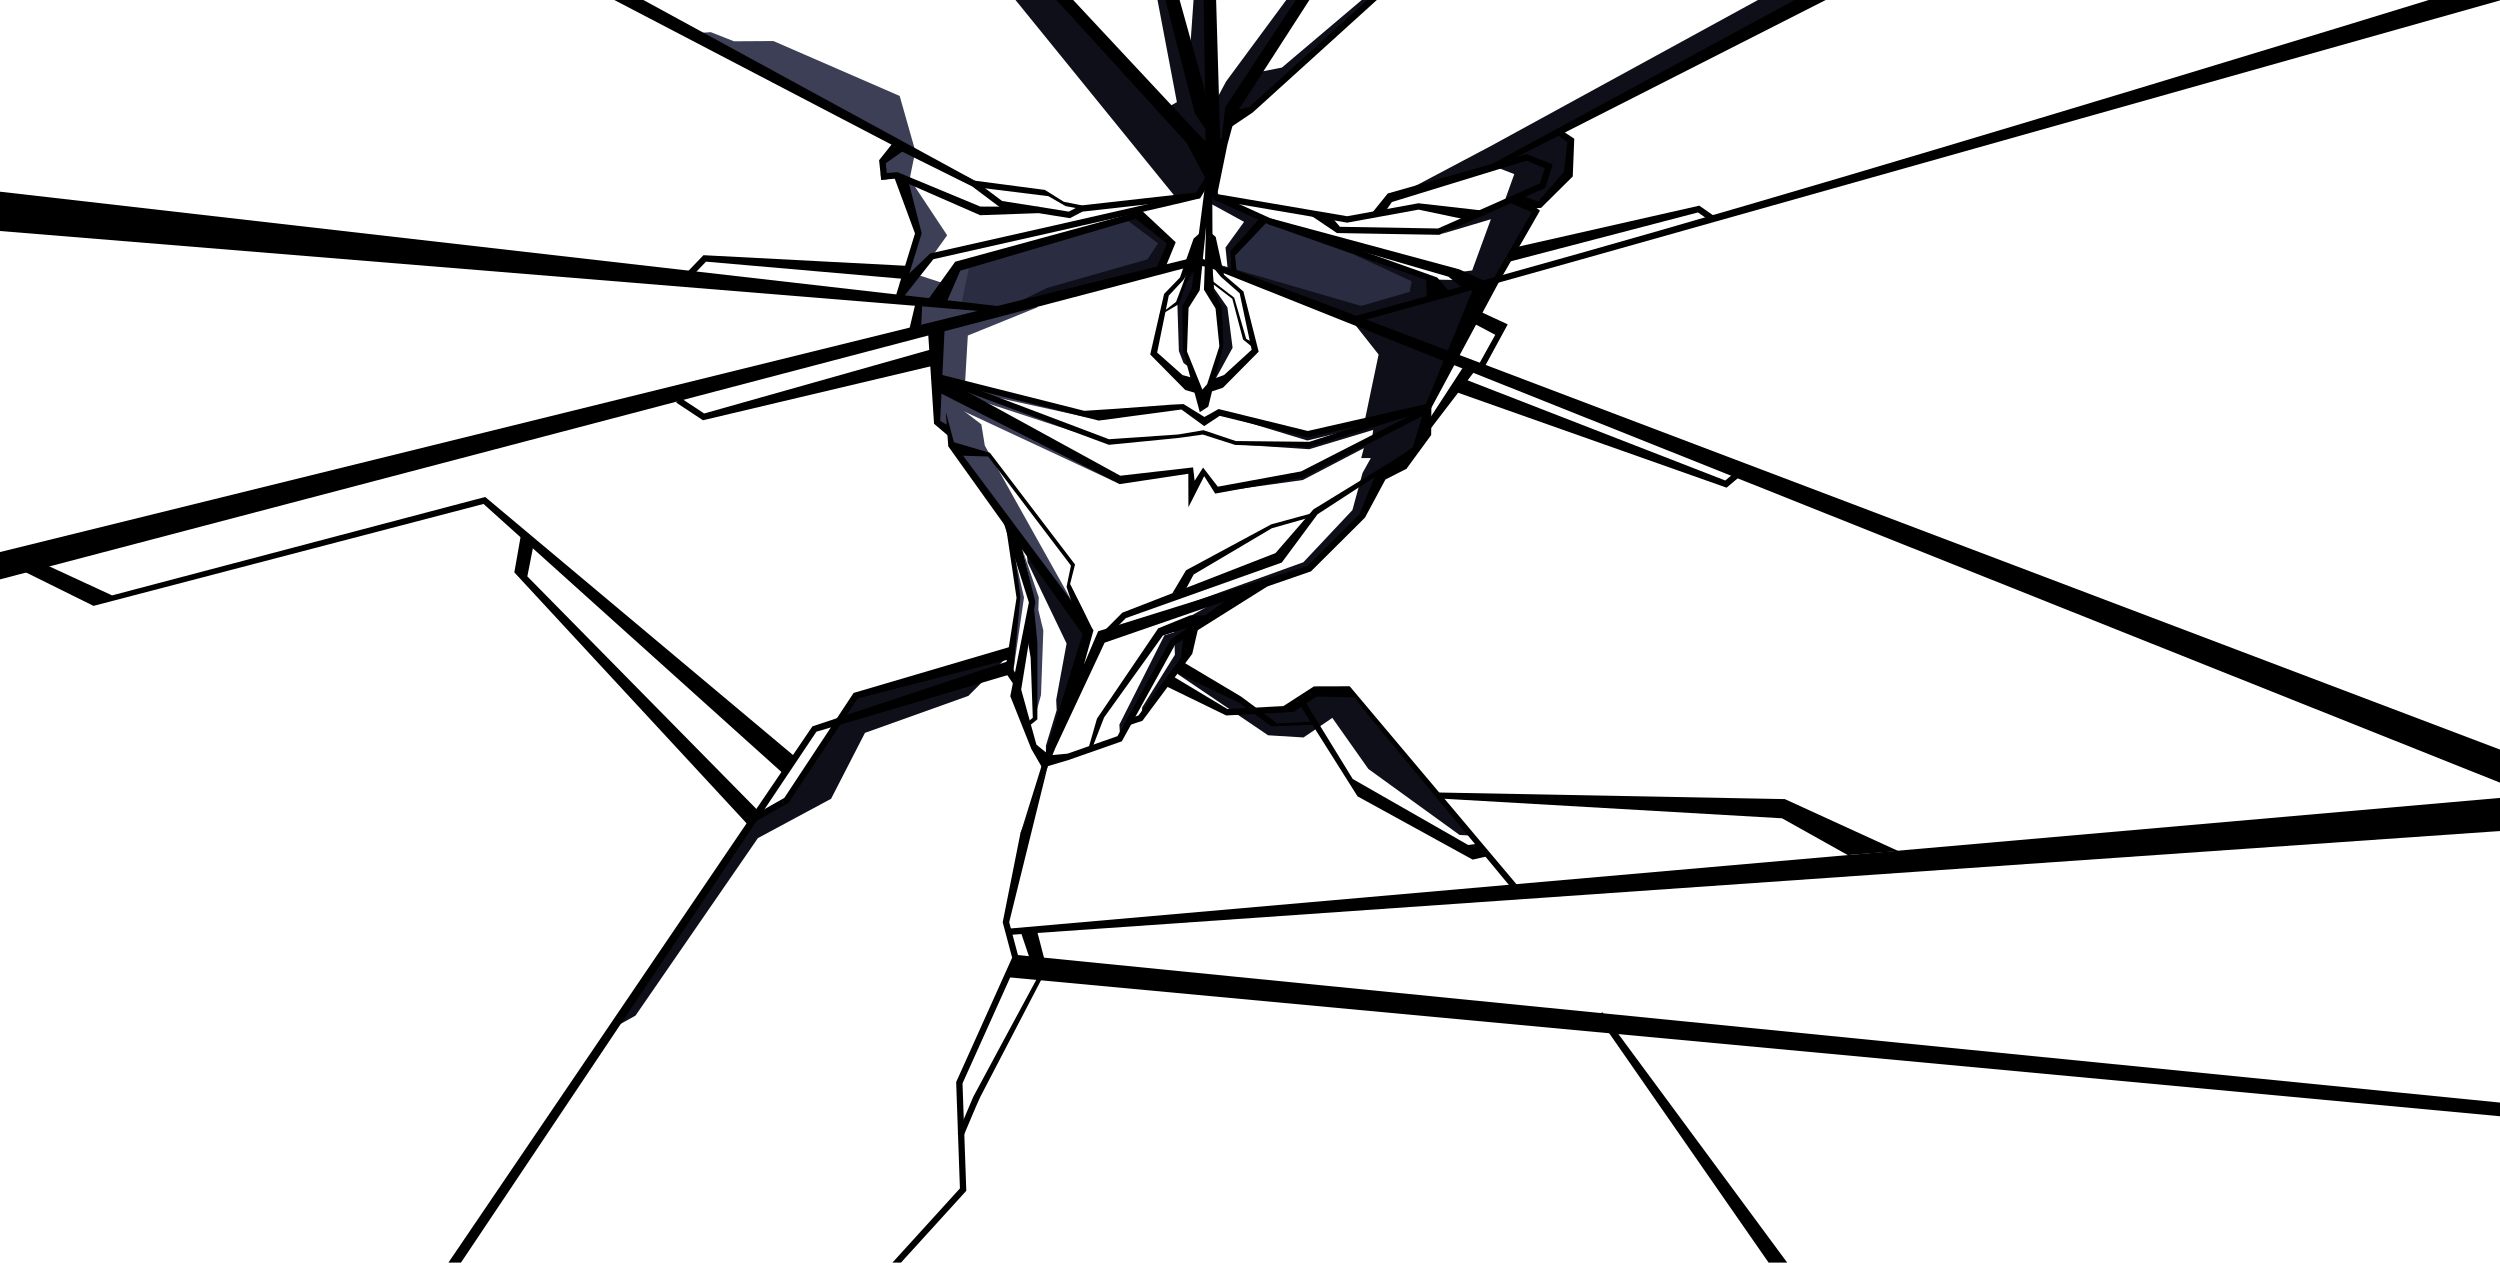 <?xml version="1.0" encoding="UTF-8"?>
<!-- Created with Inkscape (http://www.inkscape.org/) -->
<svg width="1980" height="1e3" version="1.1" viewBox="0 0 523.87 264.58" xmlns="http://www.w3.org/2000/svg">
 <g>
  <path d="m197.46 62.743 2.763-7.196 38.266-10.626 6.818 5.853-2.106 5.799-33.187 8.188z" fill="#2a2c41" stop-color="#000000" style="-inkscape-stroke:none;font-variation-settings:normal"/>
  <path d="m264.89 46.033-6.542 6.571 0.807 5.393 25.029 9.561 16.956-5.313-0.646-3.93z" fill="#2a2c41" stop-color="#000000" style="-inkscape-stroke:none;font-variation-settings:normal"/>
  <g fill="#0e0f19">
   <path d="m231.09 132.98 43.176-14.102 11.61-11.154 3.449-8.519 4.491-2.365 0.678 0.083 1.952-2.358 2.879-9.748 10.559-25.227 4.078-1.276 7.633-13.705-1.285-2.102 2.458 0.31 5.374-5.884 0.901-7.655-2.354-1.778 91.65-47.158-13.822-0.097-92.035 50.305-20.798 11.003 22.072-6.437 3.559 1.372-2.066 5.744-13.105 6.77 10.264-3.061-3.916 10.729-4.503 0.588 1.868 1.435-5.418-0.111-16.926-5.321 12.282 5.66-0.363 2.223-10.225 2.964-29.882-8.68 27.76 11.515 5.795 7.353-3.005 14.334 1.938 0.915-0.389 2.966-1.179-0.328-1.01 3.803h2.014l-1.736 3.127-2.121 7.776-10.28 10.931z" stop-color="#000000" style="-inkscape-stroke:none;font-variation-settings:normal"/>
   <path d="m253.96 38.113 1.374 3.271 9.498 5.087-6.577 6.804 0.412 4.032-1.369-0.561-0.497-4.88 3.888-5.373-6.721-3.678z" stop-color="#000000" style="-inkscape-stroke:none;font-variation-settings:normal"/>
   <path d="m257.77 24.679 3.933-1.907 61.967-55.214-55.048 46.598-6.026 1.18z" stop-color="#000000" style="-inkscape-stroke:none;font-variation-settings:normal"/>
   <path d="m256.26 32.564 1.293-9.892 41.114-62.124-41.754 56.535-3.22 6.06z" stop-color="#000000" style="-inkscape-stroke:none;font-variation-settings:normal"/>
   <path d="m254.12 23.33-1.183-63.669-3.628 51.664z" stop-color="#000000" style="-inkscape-stroke:none;font-variation-settings:normal"/>
   <path d="m254.17 31.294-0.281-7.205-2.938-2.519-15.539-59.207 11.2 59.035-2.597 1.466z" stop-color="#000000" style="-inkscape-stroke:none;font-variation-settings:normal"/>
   <path d="m194.44-30.903 57.784 62.398 1.862 6.164-3.464 3.61-3.783 0.669-43.449-53.52-1.31-7.104-6.806-8.752z" stop-color="#000000" style="-inkscape-stroke:none;font-variation-settings:normal"/>
   <path d="m209.37 65.254 33.751-8.606 2.483-5.966-7.245-5.865-2.698 0.933 6.994 5.235-2.199 3.357-21.043 5.99z" stop-color="#000000" style="-inkscape-stroke:none;font-variation-settings:normal"/>
   <path d="m251.27 56.705-0.858 4.419-2.204 3.374 0.104 8.754 1.048 3.84-1.347-1.024-0.98-2.5-0.327-10.164 2.246-5.48 1.479-3.146z" stop-color="#000000" style="-inkscape-stroke:none;font-variation-settings:normal"/>
   <path d="m253.57 50.675c0.066 0.357 0.859 9.782 0.859 9.782l2.773 3.944 1.086 8.473-4.422 8.072 1.76-8.571-0.429-7.957-1.66-3.119z" stop-color="#000000" style="-inkscape-stroke:none;font-variation-settings:normal"/>
   <path d="m258.92 125.65-10.312 7.83-0.536 4.814-8.86 11.867 0.135-1.946 6.85-10.999-0.186-6.197 9.38-5.238z" stop-color="#000000" style="-inkscape-stroke:none;font-variation-settings:normal"/>
   <path d="m251.49 130.79-5.842 3.799-10.956 19.484-0.129-2.228 9.438-18.721z" stop-color="#000000" style="-inkscape-stroke:none;font-variation-settings:normal"/>
   <path d="m219.21 159.7 8.219-26.984-12.266-16.685 0.172 1.806 8.165 17.008-2.179 11.821 0.107 2.122-2.263 7.484z" stop-color="#000000" style="-inkscape-stroke:none;font-variation-settings:normal"/>
   <path d="m297.94 86.529-24.951 13.34-17.285 3.127 17.294-2.41 24.496-12.787z" stop-color="#000000" style="-inkscape-stroke:none;font-variation-settings:normal"/>
   <path d="m298.05 85.818-24.049 7.796-14.967-0.49 15.289 1.012 23.486-7.085z" stop-color="#000000" style="-inkscape-stroke:none;font-variation-settings:normal"/>
   <path d="m298.07 84.85c-0.537 0.178-23.325 6.265-23.325 6.265l-18.354-4.146 17.555 5.335 21.734-5.22 1.948-2.059z" stop-color="#000000" style="-inkscape-stroke:none;font-variation-settings:normal"/>
   <path d="m247.67 140.12 11.693 6.628 3.545 2.263 7.932-0.398 5.229-3.556 6.919 0.194 25.222 29.846-2.362-0.132-19.107-13.828-7.554-10.706-6.033 4.101-7.428-0.455-19.086-12.92z" stop-color="#000000" style="-inkscape-stroke:none;font-variation-settings:normal"/>
   <path d="m211.56 137.15c-1.31 0.135-32.765 8.704-32.765 8.704l-13.9 21.813-6.758 3.713-30.207 44.35 5.236-2.91 25.65-37.198 15.335-8.238 7.098-13.811 21.676-7.753z" stop-color="#000000" style="-inkscape-stroke:none;font-variation-settings:normal"/>
  </g>
  <g fill="#3c3f56">
   <path d="m144.53 7.031 43.985 23.56-3.534 3.307 0.177 2.724 2.993 0.722 4.152 11.8-4.501 13.327 4.77 1.507-1.019 5.287 4.889-0.117 0.14 19.649 2.042 1.728 0.566 2.454 28.668 38.83-21.492-38.435-0.724-4.45-3.753-2.869 0.917-15.743 14.71-5.97c-6.205-0.109-16.073-0.506-16.073-0.506l1.741-8.428-3.461 1.692-1.251 2.504-5.986-1.943 5.99-8.356-7.85-11.844 1.184-5.78-3.284-11.575-26.464-11.507-8.263 0.051-4.845-1.91z" stop-color="#000000" style="-inkscape-stroke:none;font-variation-settings:normal"/>
   <path d="m212.74 117.09 1.834 8.142-2.231 15.319 1.082-16.004z" stop-color="#000000" style="-inkscape-stroke:none;font-variation-settings:normal"/>
   <path d="m214.32 115.36 2.427 10.803-0.412 2.579 0.541 6.533 0.058 14.71 1.205-4.341 0.487-13.534-1.045-4.319 0.093-2.608z" stop-color="#000000" style="-inkscape-stroke:none;font-variation-settings:normal"/>
   <path d="m200.12 85.318 34.402 16.06-36.757-19.199z" stop-color="#000000" style="-inkscape-stroke:none;font-variation-settings:normal"/>
   <path d="m201.09 81.366 31.428 11.536-30.216-9.911z" stop-color="#000000" style="-inkscape-stroke:none;font-variation-settings:normal"/>
   <path d="m204.32 81.531 25.978 6.469-23.097-5.058z" stop-color="#000000" style="-inkscape-stroke:none;font-variation-settings:normal"/>
  </g>
  <g>
   <path d="m308.96 59.844-10.144 24.826-24.773 5.641-18.699-4.598-2.96 1.664-4.388-2.707s-1.683 0.067-2.414 0.117c-3.964 0.28-7.571 0.552-11.666 0.867l-0.072 0.004-6.622 0.43-31.726-7.994-0.32 1.283 35.068 8.756 17.324-2.323 4.766 3.478 3.256-2.15 18.441 4.533 25.715-5.856 14.4-26.793z" color="#000000" style="-inkscape-stroke:none"/>
   <path d="m195.53 78.102-0.385 1.266 37.212 13.843 14.404-1.418 5.291-0.731 6.803 2.181 15.285 0.502 25.31-7.861-0.334-1.281-24.751 7.982-15.416-0.168-6.761-2.267-5.306 0.893-14.499 0.997z" color="#000000" style="-inkscape-stroke:none"/>
   <path d="m196.78 78.88-1.247 2.724 39.066 19.845 14.41-2.17 0.021 7.016 3.303-6.524 2.303 3.66 18.336-3.369 25.764-13.23-0.628-1.082-25.47 13.03-17.447 3.205-3.09-4.004-1.77 2.768-0.324-2.809-15.249 1.745z" color="#000000" style="-inkscape-stroke:none"/>
   <path d="m298.62 85.238-2.715 8.959-2.277 3.295 1.066 0.781 5.207-7.109 0.041-5.918z" color="#000000" style="-inkscape-stroke:none"/>
   <path d="m198.27 86.629-0.072-0.047 0.508 6.945 28.154 39.357-13.105 42.072 7.356-18.135 10.363-22.154 43.232-14.938 11.326-11.268 4.277-7.981 4.351-2.216 2.448-5.312-8.789 6.287-3.412 8.477-10.92 10.863-43.881 13.701-2.969 6.98 1.989-7.156-29.129-39.045z" color="#000000" style="-inkscape-stroke:none"/>
   <path d="m188.05 36.07-3.5 0.303 0.113 1.318 3.166-0.273 17.564 7.68 12.246-0.432 6.551 1.057 2.627-1.373 24.652-2.769 2.406-3.947-1.129-0.688-2.07 3.393-24.252 2.725-2.457 1.283-6.246-1.006-12.305-0.056z" color="#000000" style="-inkscape-stroke:none"/>
   <path d="m187.37 29.597-3.158 3.98 0.436 4.123 1.316-0.139-0.354-3.352 3.436-2.432 14.68 7.295 5.727 4.305 8.131 1.279 0.205-1.307-7.805-1.228-5.561-4.18z" color="#000000" style="-inkscape-stroke:none"/>
   <path d="m204.16 37.852-0.178 1.31 15.705 1.95 3.597 2.075 3.562 0.685-0.08-0.811-3.845-0.775-3.969-2.49z" color="#000000" style="-inkscape-stroke:none"/>
   <path d="m318.19 40.684-2.582 1.465 5.364 2.335-7.979 13.877 1.148 0.66 8.555-14.883z" color="#000000" style="-inkscape-stroke:none"/>
   <path d="m222.81-87.461-1.281 0.334 28.869 110.94 0.064 0.094c0.813 1.223 2.187 3.256 2.187 3.256l0.039 5.086-0.041 5.104 1.324 0.016s0.029-2.539 0.041-5.113c6e-3 -1.287 7e-3 -2.584-2e-3 -3.58-5e-3 -0.498-0.023-1.236-0.023-1.236l-1.348-2.68s0.78-2.52 0.722-2.606z" color="#000000" style="-inkscape-stroke:none"/>
   <path d="m334.03-94.975-77.293 117.47-0.812 7.312-3.207 4.734 2.357 6.158 2.129-10.422 1.719-6.303 76.212-118.22z" color="#000000" style="-inkscape-stroke:none"/>
   <path d="m252.03-95.43-1.322 0.039 1.945 122.55-0.023 7.57 4.082-4.853-1.027-1.013z" color="#000000" style="-inkscape-stroke:none"/>
   <path d="m373.11-78.445-111.33 100.88-4.106 0.934-0.771 1.146 0.554 2.444 5.038-3.385 111.51-101.04z" color="#000000" style="-inkscape-stroke:none"/>
   <path d="m156.78-72.939-0.979 0.891 92.891 102.04 4.033 7.613 0.811-7.035-3.02-3.114z" color="#000000" style="-inkscape-stroke:none"/>
   <path d="m190.33 37.862-3.011-0.889 4.418 11.953-4.16 13.535 1.266 0.389 4.291-13.963z" color="#000000" style="-inkscape-stroke:none"/>
   <path d="m250.77 53.804-385.67 95.159 0.052 7.876 385.51-101.29z" color="#000000" style="-inkscape-stroke:none"/>
   <path d="m258.62 56.494-5.815-0.693 466.04 186.03 8.791-7.492z" color="#000000" style="-inkscape-stroke:none"/>
   <path d="m253.93 37.121-1.238 0.467 1.623 4.301 27.979 4.766 14.965-2.727 10.055 2.112 2.977-1.964-13.076-1.484-14.928 2.719-27-4.6z" color="#000000" style="-inkscape-stroke:none"/>
   <path d="m319.91 32.285-29.104 8.254-3.393 4.199 2.782-0.261 1.464-2.142 28.178-8.656 3.885 1.559-1.025 3.186-21.365 9.455-20.557-0.355-2.471-2.902-3.902 0.344 5.754 3.87 21.445 0.371 22.174-9.812 1.584-4.924z" color="#000000" style="-inkscape-stroke:none"/>
   <path d="m327.6 27.552-1.823 0.346 2.695 1.815-0.75 6.295-5.422 6.254-4.106-1.578 1.77 2.969 2.955-0.084 6.649-6.595 0.314-7.907z" color="#000000" style="-inkscape-stroke:none"/>
   <path d="m255.07 40.697-0.545 1.205 11.291 5.106 37.696 10.975 3.308 2.633 4.783-1.53-5.811-2.644-39.529-10.684z" color="#000000" style="-inkscape-stroke:none"/>
   <path d="m237.8 44.551-37.639 10.287-5.693 7.938 3.787 0.793 2.973-6.849 36.92-10.892z" color="#000000" style="-inkscape-stroke:none"/>
   <path d="m266.26 45.76-0.443 1.246 33.045 11.628 0.096 3.523 4.777-1.021-2.561-2.988z" color="#000000" style="-inkscape-stroke:none"/>
   <path d="m239.08 43.961-2.265 0.956 8.208 6.506-0.247-0.926-2.903 6.703 2.396-1.326 2.098-5.111z" color="#000000" style="-inkscape-stroke:none"/>
   <path d="m263.79 45.956-5.982 6.667 0.217 3.796-7.255-2.615-0.466 1.7 5.856 0.945 3.014 0.668-0.374-3.547 6.582-6.914z" color="#000000" style="-inkscape-stroke:none"/>
   <path d="m197.95 68.626-3.449 1.362 1.225 18.812 3.195 2.719-0.35-2.418-1.558-0.91z" color="#000000" style="-inkscape-stroke:none"/>
   <path d="m307.05 76.242-8.377 12.859 1.107 0.723 9.559-12.484z" color="#000000" style="-inkscape-stroke:none"/>
   <path d="m583.84-23.088s-168.07 52.304-252.96 76.21c0 0-11.111 3.119-21.12 5.925-5.278 1.48-10.249 2.872-13.124 3.674-4.164 1.162-7.46 2.077-9.74 2.705-1.14 0.314-2.026 0.556-2.639 0.721-0.307 0.082-0.546 0.145-0.711 0.188-0.083 0.021-0.147 0.037-0.189 0.047-0.043 0.01-0.102 0.017-0.018 0.008l0.15 1.315c0.112-0.013 0.116-0.022 0.172-0.035 0.056-0.013 0.126-0.03 0.213-0.053 0.174-0.045 0.415-0.108 0.725-0.191 0.618-0.166 1.507-0.408 2.648-0.723 2.283-0.629 5.58-1.545 9.744-2.707 8.329-2.324 34.248-9.6 34.248-9.6s168.4-47.462 252.6-71.221z" color="#000000" style="-inkscape-stroke:none"/>
   <path d="m-125.71 25.758-0.054 12.37 337 27.548 1.857-1.081z" color="#000000" style="-inkscape-stroke:none"/>
   <path d="m191.97 63.018-1.857 7.783 2.832-0.189 0.311-7.287z" color="#000000" style="-inkscape-stroke:none"/>
   <path d="m308.82 64.668-1.112 2.515 5.62 2.979-3.99 7.178 1.156 0.643 5.447-10.012z" color="#000000" style="-inkscape-stroke:none"/>
   <path d="m-45.089-98.084-2.09 6.289 239.25 124.85 12.348 4.891z" color="#000000" style="-inkscape-stroke:none"/>
   <path d="m533.78-85.481-223.85 121.32 2.686-0.305 224.22-113.89z" color="#000000" style="-inkscape-stroke:none"/>
   <path d="m250.9 40.32c-2.436 0.65-16.449 3.854-29.77 6.873-13.32 3.019-26.01 5.869-26.01 5.869l-0.18 0.041-6.387 6.076 0.285 3.67 6.748-8.537c0.172-0.039 12.605-2.829 25.836-5.828 13.322-3.019 27.212-6.19 29.816-6.885z" color="#000000" style="-inkscape-stroke:none"/>
   <path d="m195.27 73.17-47.72 13.476-5.115-3.383-0.73 1.103 5.594 3.697 48.258-11.43z" color="#000000" style="-inkscape-stroke:none"/>
   <path d="m306.46 79.285-1.936 2.658 57.277 20.246 2.967-2.492-0.85-1.012-2.389 2.004z" color="#000000" style="-inkscape-stroke:none"/>
   <path d="m356.08 43.096-39.207 8.883-0.8 2.909 39.729-10.371 2.777 1.928 0.756-1.086z" color="#000000" style="-inkscape-stroke:none"/>
   <path d="m147.41 53.475-3.379 3.514 0.955 0.916 2.957-3.076 41.136 3.586 1.208-2.698z" color="#000000" style="-inkscape-stroke:none"/>
   <path d="m296.54 93.672-21.31 13.06-7.949 9.168-32.102 12.49-4.059 4.072 0.938 0.934 3.859-3.873 32.674-11.639 7.506-10.133 16.808-10.925z" color="#000000" style="-inkscape-stroke:none"/>
   <path d="m274.77 107.59-8.379 2.283-17.857 9.623-2.859 4.801 2.685-0.607 1.771-3.308 16.373-9.684 8.566-2.437z" color="#000000" style="-inkscape-stroke:none"/>
   <path d="m199.63 92.602 1.198 2.858 6.235 0.199 17.351 22.852-0.922 4.475 1.555 4.643 0.769 2.168 3.304 2.425-2.143-4.399-2.736-5.459 1.034-4.071-17.838-23.408z" color="#000000" style="-inkscape-stroke:none"/>
   <path d="m252.7 37.391-0.789 6.193h2e-3l-2.184 16.836-2 3.787 0.191 9.303 3.498 12.859 1.774-1.158 3.16-12.859-0.326-8.031-1.902-3.924-0.107-22.924zm0.041 10.088-0.455 13.225 2.429 3.947 0.811 7.909-2.574 7.949-1.001 1.135-3.214-7.973 0.321-9.149 2.335-3.695z" color="#000000" style="-inkscape-stroke:none"/>
   <path d="m253.62 48.684-0.857 1.008 0.781 0.664 0.035 4.924 2.281 2.751 3.905 3.417 2.515 11.843-5.779 5.293-2.528 0.904-0.195 2.582 2.473-0.816 7.496-7.562-3.188-12.604-4.068-3.492-1.486-6.752-0.266-1.207z" color="#000000" style="-inkscape-stroke:none"/>
   <path d="m251.64 48.648-1.529 1.359-2.85 8.146-3.324 3.43-2.912 12.701 7.346 7.438 2.352 0.68-0.41-3.106-2.515-0.7-5.319-4.723 2.437-11.927 3.036-3.263 3.031-4.795 1.537-4.25z" color="#000000" style="-inkscape-stroke:none"/>
   <path d="m249.37 54.95-1.388 4.234-1.541 4.072-3.461 2.663-5e-3 0.189 4.051-2.388 1.658-4.499 2.643-4.441z" color="#000000" style="-inkscape-stroke:none"/>
   <path d="m253.42 58.384-0.248 0.372 5.055 3.852 2.252 8.537 2.172 1.762 0.258-0.957-1.771-0.94-2.514-8.638z" color="#000000" style="-inkscape-stroke:none"/>
   <path d="m213.7 113.02-3.509-3.89 5.408 17.111-3.894 19.646 4.41 11.051 2.482 4.305 1.327-2.965-2.745-2.238-3.192-11.549 2.975-18.324z" color="#000000" style="-inkscape-stroke:none"/>
   <path d="m210.91 111.15 2.103 14.128-2.416 15.496 1.818 2.656 1.092-0.746-1.116-2.353 1.423-15.32-1.48-11.607z" color="#000000" style="-inkscape-stroke:none"/>
   <path d="m216.6 126.59-1.485 6.085 0.856 5.17 0.45 12.565-1.505 1.25 0.298 0.822 2.166-1.74v-15.99z" color="#000000" style="-inkscape-stroke:none"/>
   <path d="m259.36 124.07-14.083 10.03-11.113 20.16-10.461 3.666-3.897 0.356-0.781 2.427 4.883-1.453 11.17-3.916 11.207-20.33 19.359-12.168z" color="#000000" style="-inkscape-stroke:none"/>
   <path d="m249.41 128.95-6.705 2.715-12.836 18.92-1.675 5.847 0.755 0.123 2.411-6.217 12.328-17.168 7.715-2.474 1.393-0.386 0.014-1.322z" color="#000000" style="-inkscape-stroke:none"/>
   <path d="m251.06 131.73-3.071 1.516-0.522 4.593-8.892 12.079-2.338 0.77 0.414 1.258 2.736-0.902 10.451-14.047z" color="#000000" style="-inkscape-stroke:none"/>
   <path d="m211.45 138.49-41.21 13.718-156.96 231.23 2.576 1.747 155.22-231.86 40.698-12.046z" color="#000000" style="-inkscape-stroke:none"/>
   <path d="m211.54 135.58-32.668 9.624-14.525 22-7.693 4.361 0.652 1.15 7.971-4.518 14.416-21.834 31.923-8.25z" color="#000000" style="-inkscape-stroke:none"/>
   <path d="m245.4 141.49-1.554 2.058 13.096 6.375 14.102-0.746 4.842-3.22 7.734 0.181 33.625 40.579 1.012-0.854-35.428-42.055-7.49 0.021-6.403 4.127-11.724 0.628z" color="#000000" style="-inkscape-stroke:none"/>
   <path d="m213.85 174.5-3.735 18.763 1.978 7.422-11.732 26.066 0.787 22.279-145.3 159.78 0.979 0.889 145.66-160.17-0.793-22.512 11.797-26.213-2.016-7.562 8.122-32.869z" color="#000000" style="-inkscape-stroke:none"/>
   <path d="m273.41 146.86-1.119 0.705 12.184 19.314 24.117 13.252 3.279-0.748c-0.251-0.597-4.335-5.297-1.629-2.66l-2.583 0.348-24.194-13.829z" color="#000000" style="-inkscape-stroke:none"/>
   <path d="m247.97 138.76-1.889 2 13.329 6.368 7.019 5.066 9.348-0.355 0.141-0.658-8.298 0.407-7.544-5.61z" color="#000000" style="-inkscape-stroke:none"/>
   <path d="m299.96 166.04 2.43 1.326 71.031 4.106 13.767 7.703 10.605-0.84-23.787-10.885z" color="#000000" style="-inkscape-stroke:none"/>
   <path d="m109.18 111.98-1.404 7.963 48.717 52.639 2.581-2.48-48.571-49.319 1.275-6.491z" color="#000000" style="-inkscape-stroke:none"/>
   <path d="m217.34 195.19s-3.796-0.303-3.259 0.645c1.008 3.112 2.105 6.194 3.176 9.285-4.437 8.251-8.916 16.482-13.326 24.745-1.086 2.563-2.172 5.125-3.257 7.688 0.446 0.036 1.224 0.892 1.364 0.173 1.139-2.617 2.175-5.284 3.38-7.869l13.959-26.829z" color="#000000" style="-inkscape-stroke:none"/>
   <path d="m725.21 149.55-513.92 45.049 0.115 1.318 518.72-36.152z" color="#000000" style="-inkscape-stroke:none"/>
   <path d="m101.67 104.14-78.191 20.62-14.459-6.679-4.657 1.339 15.228 7.542s54.486-14.241 81.729-21.361c20.863 18.744 62.549 56.277 62.549 56.277l2.468-3.522z" color="#000000" style="-inkscape-stroke:none"/>
   <path d="m335.75 212.1-1.064 0.785 129.08 185.75 9.135-0.824z" color="#000000" style="-inkscape-stroke:none"/>
   <path d="m212.86 200.09-2.375 4.625 554.3 51.639 0.131-1.316z" color="#000000" style="-inkscape-stroke:none"/>
  </g>
 </g>
</svg>
